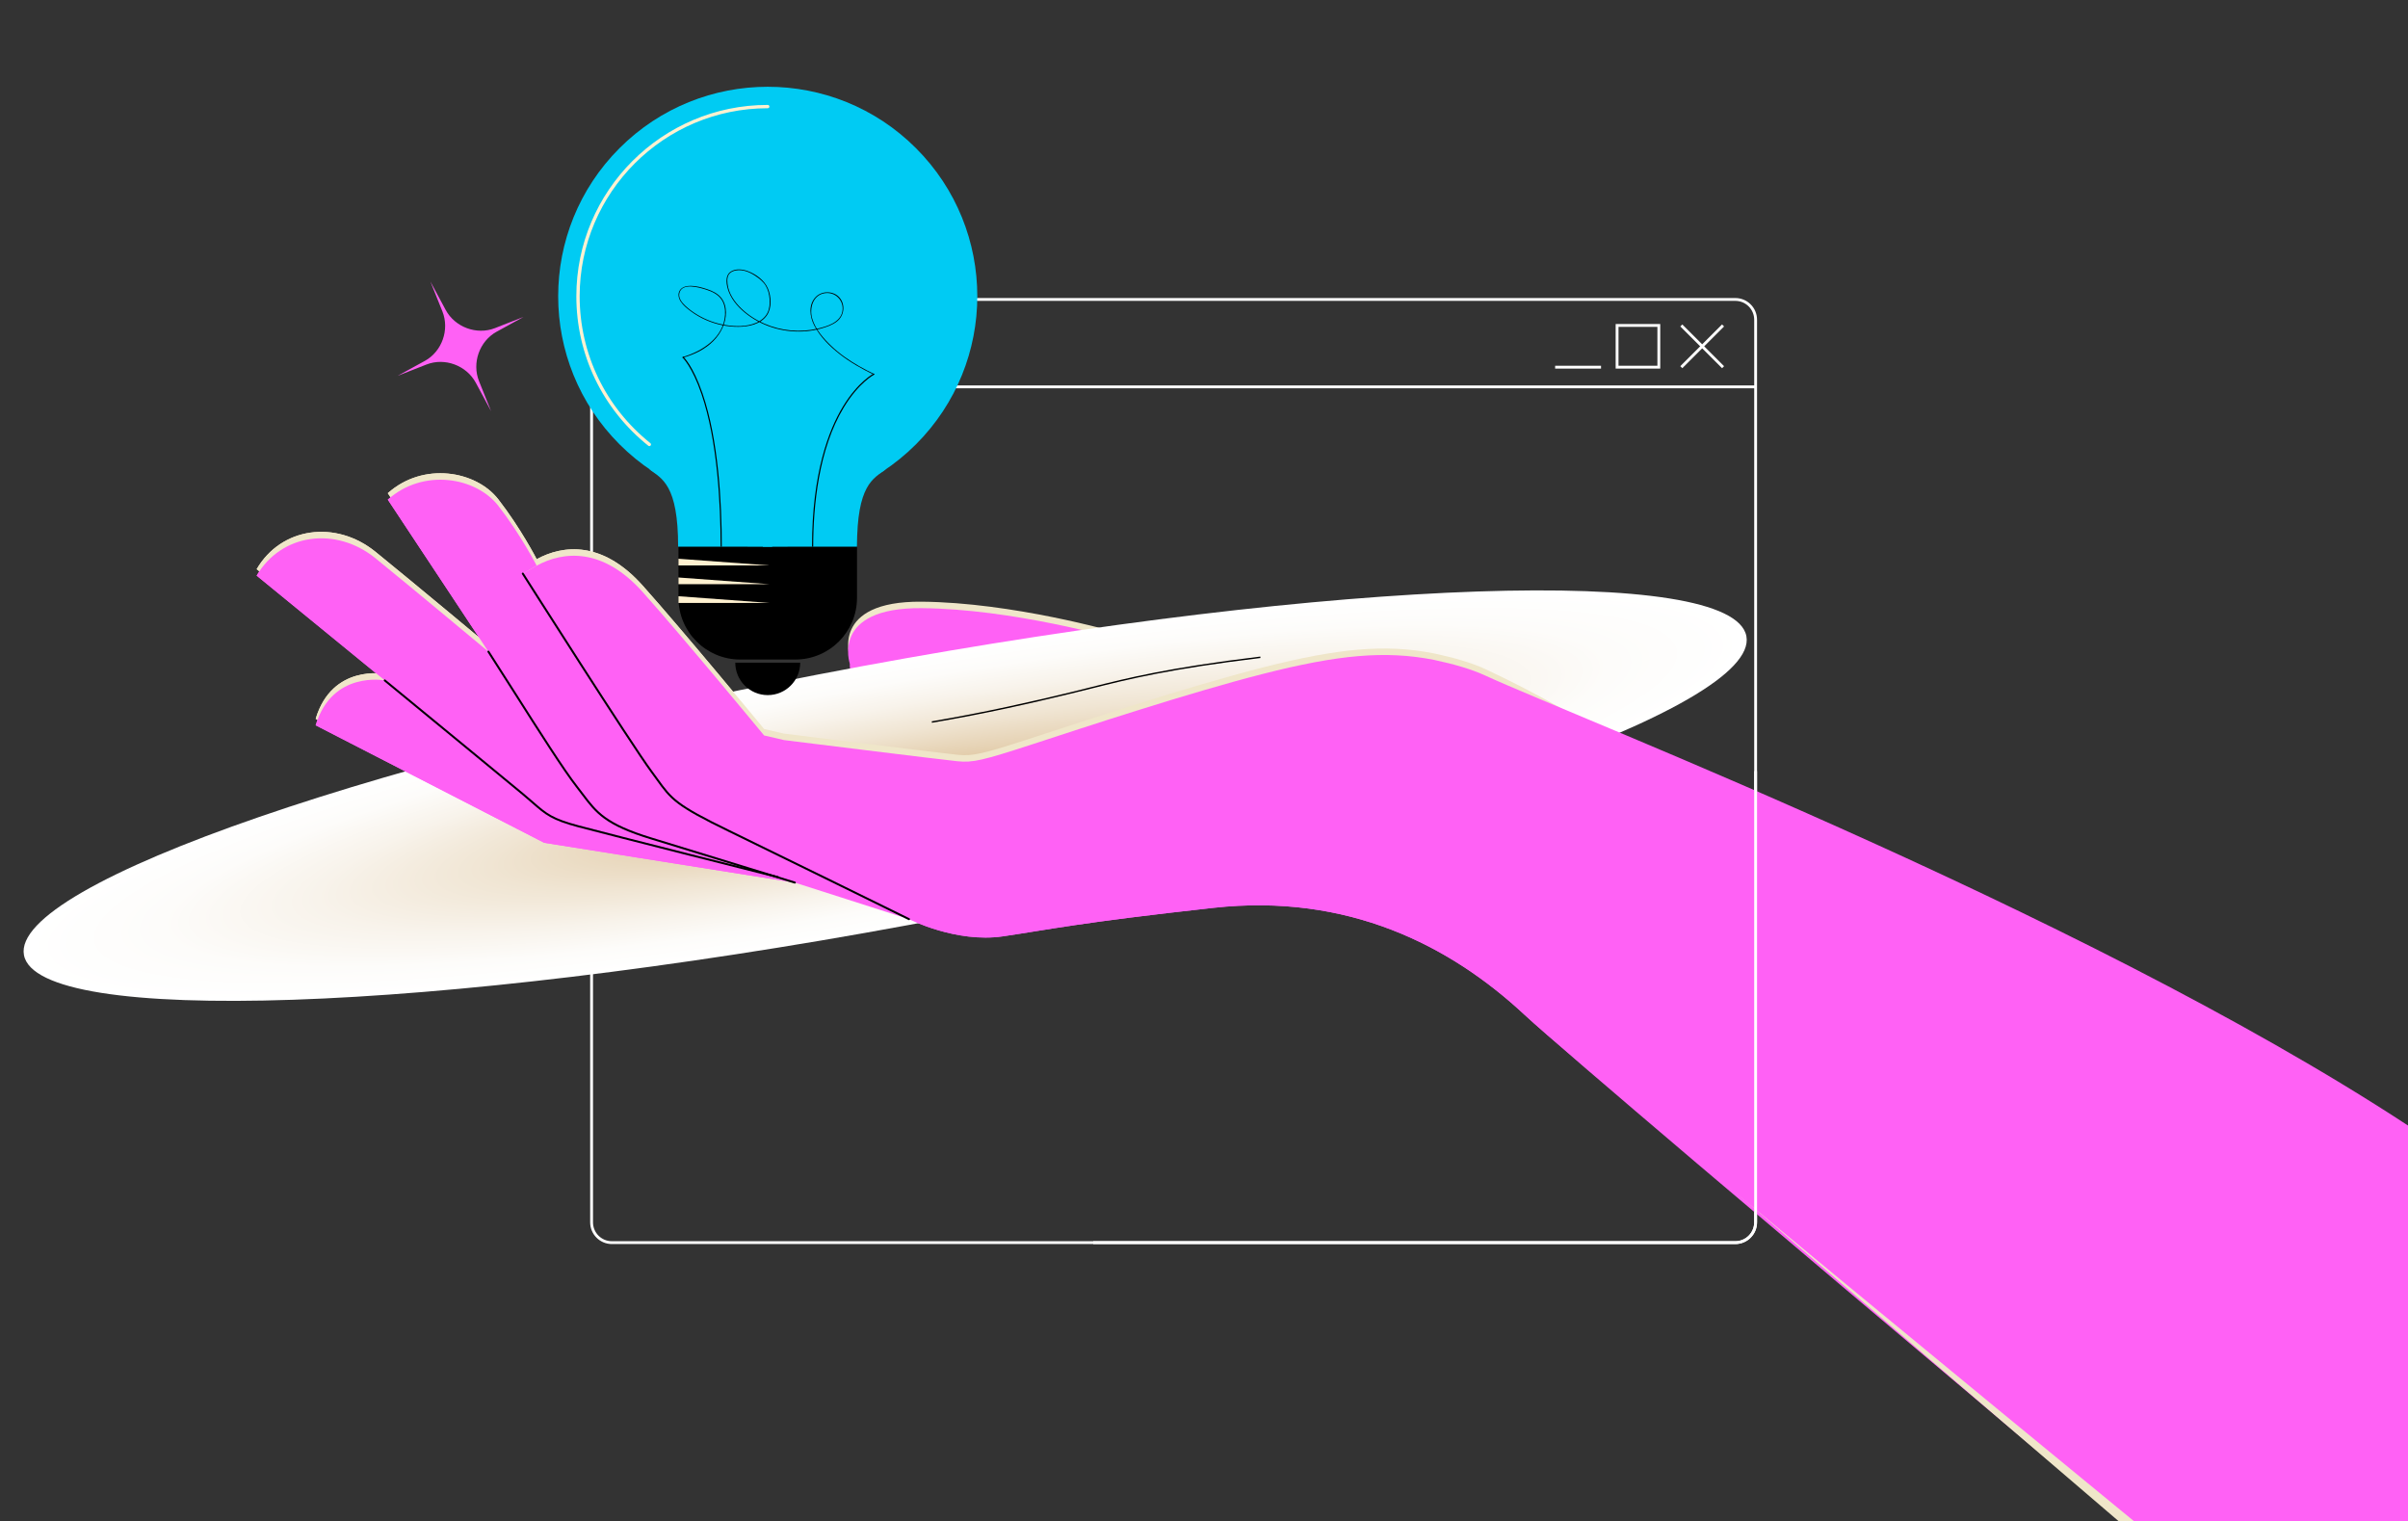<svg width="839" height="530" viewBox="0 0 839 530" fill="none" xmlns="http://www.w3.org/2000/svg">
<rect x="0" y="0" width="839" height="530" fill="#333333" stroke="none"/>
<path d="M213.181 433.423H604.632C608.799 433.423 612.189 430.035 612.189 425.869V111.389C612.189 107.224 608.799 103.835 604.632 103.835H213.185C209.018 103.835 205.628 107.224 205.628 111.389V425.869C205.628 430.035 209.018 433.423 213.185 433.423H213.181ZM604.632 104.823C608.252 104.823 611.201 107.767 611.201 111.389V425.869C611.201 429.487 608.256 432.435 604.632 432.435H213.185C209.565 432.435 206.616 429.491 206.616 425.869V111.389C206.616 107.771 209.561 104.823 213.185 104.823H604.632Z" fill="white"/>
<path d="M206.122 134.284H611.695V135.276H206.122V134.284Z" fill="white"/>
<path d="M600 113.033L600.701 113.734L586.156 128.272L585.455 127.571L600 113.033Z" fill="white"/>
<path d="M586.158 113.037L600.703 127.575L600.002 128.276L585.457 113.738L586.158 113.037Z" fill="white"/>
<path d="M562.932 128.415H578.465V112.89H562.932V128.415ZM577.477 127.423H563.924V113.878H577.477V127.423Z" fill="white"/>
<path d="M541.842 127.427H557.834V128.419H541.842V127.427Z" fill="white"/>
<path d="M499.615 227.637C497.47 227.135 495.233 226.706 492.916 226.346C495.21 226.748 497.436 227.173 499.577 227.629C499.592 227.629 499.604 227.633 499.619 227.637H499.615Z" fill="#EFE6C9"/>
<path d="M492.912 226.346C451.961 219.187 388.651 220.213 388.651 220.213C388.651 220.213 352.912 209.887 321.085 209.627C289.258 209.37 296.114 229.034 296.114 229.034C296.114 229.034 294.103 242.997 324.674 249.306C324.674 249.306 341.115 247.174 354.989 243.219C368.196 239.455 446.671 219.175 492.916 226.346H492.912Z" fill="#EFE6C9"/>
<path d="M226.933 266.478C221.52 258.078 182.158 197.594 182.158 197.594L186.996 194.818C186.996 194.818 181.423 183.998 173.639 173.983C165.856 163.967 147.485 160.77 135.116 171.82L170.165 224.773C170.165 224.773 193.611 261.213 201.02 271.899C208.428 282.584 212.101 285.398 226.998 289.889C241.894 294.38 276.936 305.238 276.936 305.238L316.719 317.98C316.719 317.98 261.775 290.785 247.878 284.349C233.985 277.914 232.341 274.881 226.933 266.481V266.478Z" fill="#EFE6C9"/>
<path d="M517.48 233.096C512.815 230.933 506.659 229.134 499.573 227.629C482.634 224.317 466.163 225.875 440.02 232.537C413.858 239.207 377.672 251.194 359.929 256.979C342.187 262.764 338.98 263.488 333.579 262.959C328.182 262.431 273.185 255.593 273.185 255.593L266.232 253.977C266.232 253.977 237.852 219.574 223.89 203.976C209.928 188.378 196.246 189.772 186.999 194.814L182.161 197.59C182.161 197.59 221.523 258.074 226.935 266.474C232.348 274.874 233.987 277.906 247.88 284.342C261.774 290.778 316.722 317.972 316.722 317.972C316.722 317.972 333.12 326.364 349.449 323.96C365.778 321.556 375.99 319.205 422.768 314.033C469.546 308.86 505.257 327.115 531.205 351.315C557.152 375.52 844 609 844 609L706.314 352.062C594.323 275.237 548.698 247.564 517.48 233.096Z" fill="#EFE6C9"/>
<path d="M359.929 256.979C377.672 251.194 413.858 239.207 440.02 232.537C466.159 225.872 482.634 224.317 499.572 227.629C497.431 227.173 495.209 226.748 492.911 226.346C446.666 219.172 368.191 239.452 354.984 243.219C341.114 247.174 324.669 249.306 324.669 249.306L273.184 255.597C273.184 255.597 328.182 262.435 333.579 262.963C338.976 263.491 342.186 262.768 359.929 256.983V256.979Z" fill="#EFE6C9"/>
<path d="M189.771 280.701C186.136 277.584 134.053 234.796 134.053 234.796C134.053 234.796 115.702 231.293 109.987 250.44L189.61 291.371L276.938 305.234C276.938 305.234 212.206 288.557 204.584 286.451C196.961 284.346 193.407 283.813 189.771 280.701Z" fill="#EFE6C9"/>
<path d="M201.021 271.899C193.613 261.213 170.167 224.773 170.167 224.773C170.167 224.773 144.771 203.57 130.878 192.283C116.981 180.997 97.974 183.638 89.425 198.298L134.053 234.792C134.053 234.792 186.136 277.58 189.771 280.697C193.407 283.813 196.961 284.346 204.584 286.447C212.206 288.553 276.938 305.231 276.938 305.231C276.938 305.231 241.896 294.373 227 289.882C212.103 285.391 208.433 282.573 201.021 271.891V271.899Z" fill="#EFE6C9"/>
<path d="M499.615 229.888C497.47 229.386 495.233 228.957 492.916 228.598C495.21 229 497.436 229.425 499.577 229.88C499.592 229.88 499.604 229.884 499.619 229.888H499.615Z" fill="#FF61F5"/>
<path d="M492.912 228.598C451.961 221.438 388.651 222.464 388.651 222.464C388.651 222.464 352.912 212.138 321.085 211.878C289.258 211.622 296.114 231.285 296.114 231.285C296.114 231.285 294.103 245.248 324.674 251.558C324.674 251.558 341.115 249.425 354.989 245.47C368.196 241.707 446.671 221.427 492.916 228.598H492.912Z" fill="#FF61F5"/>
<path d="M226.933 268.733C221.52 260.333 182.158 199.849 182.158 199.849L186.996 197.073C186.996 197.073 181.423 186.253 173.639 176.238C165.856 166.222 147.485 163.025 135.116 174.075L170.165 227.028C170.165 227.028 193.611 263.468 201.02 274.154C208.428 284.839 212.101 287.653 226.998 292.144C241.894 296.635 276.936 307.493 276.936 307.493L316.719 320.235C316.719 320.235 261.775 293.04 247.878 286.604C233.985 280.169 232.341 277.136 226.933 268.736V268.733Z" fill="#FF61F5"/>
<path d="M517.48 235.351C512.815 233.188 506.659 231.389 499.573 229.884C482.634 226.572 466.163 228.13 440.02 234.792C413.858 241.462 377.672 253.449 359.929 259.234C342.187 265.019 338.98 265.743 333.579 265.214C328.182 264.686 273.185 257.848 273.185 257.848L266.232 256.232C266.232 256.232 237.852 221.829 223.89 206.231C209.928 190.633 196.246 192.027 186.999 197.069L182.161 199.845C182.161 199.845 221.523 260.329 226.935 268.729C232.348 277.129 233.987 280.161 247.88 286.597C261.774 293.033 316.722 320.227 316.722 320.227C316.722 320.227 333.12 328.619 349.449 326.215C365.778 323.811 375.99 321.46 422.768 316.288C469.546 311.115 505.257 329.37 531.205 353.57C557.152 377.775 845.5 619.5 845.5 619.5L706.314 354.313C594.323 277.489 548.698 249.816 517.48 235.347V235.351Z" fill="#FF61F5"/>
<path d="M359.929 259.234C377.672 253.449 413.858 241.462 440.02 234.792C466.159 228.127 482.634 226.572 499.572 229.884C497.431 229.428 495.209 229.003 492.911 228.601C446.666 221.427 368.191 241.707 354.984 245.474C341.114 249.429 324.669 251.561 324.669 251.561L273.184 257.852C273.184 257.852 328.182 264.69 333.579 265.218C338.976 265.746 342.186 265.023 359.929 259.238V259.234Z" fill="#FF61F5"/>
<path style="mix-blend-mode:multiply" d="M8.343 332.731C3.735 307.856 134.345 262.828 300.068 232.158C465.792 201.488 603.873 196.79 608.481 221.664C613.089 246.539 482.479 291.567 316.755 322.237C151.032 352.907 12.951 357.605 8.343 332.731Z" fill="url(#paint0_radial_38_46)"/>
<path d="M189.771 282.956C186.136 279.839 134.053 237.051 134.053 237.051C134.053 237.051 115.702 233.548 109.987 252.695L189.61 293.626L276.938 307.489C276.938 307.489 212.206 290.812 204.584 288.706C196.961 286.601 193.407 286.069 189.771 282.956Z" fill="#FF61F5"/>
<path d="M201.021 274.154C193.613 263.468 170.167 227.028 170.167 227.028C170.167 227.028 144.771 205.825 130.878 194.538C116.981 183.252 97.974 185.893 89.425 200.553L134.053 237.047C134.053 237.047 186.136 279.835 189.771 282.952C193.407 286.068 196.961 286.601 204.584 288.702C212.206 290.808 276.938 307.486 276.938 307.486C276.938 307.486 241.896 296.628 227 292.137C212.103 287.646 208.433 284.828 201.021 274.146V274.154Z" fill="#FF61F5"/>
<path d="M226.933 266.478C221.52 258.078 182.158 197.594 182.158 197.594L186.996 194.818C186.996 194.818 181.423 183.998 173.639 173.983C165.856 163.967 147.485 160.77 135.116 171.82L170.165 224.773C170.165 224.773 193.611 261.213 201.02 271.899C208.428 282.584 212.101 285.398 226.998 289.889C241.894 294.38 276.936 305.238 276.936 305.238L316.719 317.98C316.719 317.98 261.775 290.785 247.878 284.349C233.985 277.914 232.341 274.881 226.933 266.481V266.478Z" fill="#EFE6C9"/>
<path d="M517.48 233.096C512.815 230.933 506.659 229.134 499.573 227.629C482.634 224.317 466.163 225.875 440.02 232.537C413.858 239.207 377.672 251.194 359.929 256.979C342.187 262.764 338.98 263.488 333.579 262.959C328.182 262.431 273.185 255.593 273.185 255.593L266.232 253.977C266.232 253.977 237.852 219.574 223.89 203.976C209.928 188.378 196.246 189.772 186.999 194.814L182.161 197.59C182.161 197.59 221.523 258.074 226.935 266.474C232.348 274.874 233.987 277.906 247.88 284.342C261.774 290.778 316.722 317.972 316.722 317.972C316.722 317.972 333.12 326.364 349.449 323.96C365.778 321.556 375.99 319.205 422.768 314.033C469.546 308.86 505.257 327.115 531.205 351.315C557.152 375.52 844 620.5 844 620.5L706.314 352.062C594.323 275.237 548.698 247.564 517.48 233.096Z" fill="#EFE6C9"/>
<path d="M189.771 280.701C186.136 277.584 134.053 234.796 134.053 234.796C134.053 234.796 115.702 231.293 109.987 250.44L189.61 291.371L276.938 305.234C276.938 305.234 212.206 288.557 204.584 286.451C196.961 284.346 193.407 283.813 189.771 280.701Z" fill="#EFE6C9"/>
<path d="M201.021 271.899C193.613 261.213 170.167 224.773 170.167 224.773C170.167 224.773 144.771 203.57 130.878 192.283C116.981 180.997 97.974 183.638 89.425 198.298L134.053 234.792C134.053 234.792 186.136 277.58 189.771 280.697C193.407 283.813 196.961 284.346 204.584 286.447C212.206 288.553 276.938 305.231 276.938 305.231C276.938 305.231 241.896 294.373 227 289.882C212.103 285.391 208.433 282.573 201.021 271.891V271.899Z" fill="#EFE6C9"/>
<path d="M226.933 268.733C221.52 260.333 182.158 199.849 182.158 199.849L186.996 197.073C186.996 197.073 181.423 186.253 173.639 176.238C165.856 166.222 147.485 163.025 135.116 174.075L170.165 227.028C170.165 227.028 193.611 263.468 201.02 274.154C208.428 284.839 212.101 287.653 226.998 292.144C241.894 296.635 276.936 307.493 276.936 307.493L316.719 320.235C316.719 320.235 261.775 293.04 247.878 286.604C233.985 280.169 232.341 277.136 226.933 268.736V268.733Z" fill="#FF61F5"/>
<path d="M517.48 235.351C512.815 233.188 506.659 231.389 499.573 229.884C482.634 226.572 466.163 228.13 440.02 234.792C413.858 241.462 377.672 253.449 359.929 259.234C342.187 265.019 338.98 265.743 333.579 265.214C328.182 264.686 273.185 257.848 273.185 257.848L266.232 256.232C266.232 256.232 237.852 221.829 223.89 206.231C209.928 190.633 196.246 192.027 186.999 197.069L182.161 199.845C182.161 199.845 221.523 260.329 226.935 268.729C232.348 277.129 233.987 280.161 247.88 286.597C261.774 293.033 316.722 320.227 316.722 320.227C316.722 320.227 333.12 328.619 349.449 326.215C365.778 323.811 375.99 321.46 422.768 316.288C469.546 311.115 505.257 329.37 531.205 353.57C557.152 377.775 843 611.5 843 611.5L850 399.5C738.009 322.676 548.698 249.816 517.48 235.347V235.351Z" fill="#FF61F5"/>
<path d="M189.771 282.956C186.136 279.839 134.053 237.051 134.053 237.051C134.053 237.051 115.702 233.548 109.987 252.695L189.61 293.626L276.938 307.489C276.938 307.489 212.206 290.812 204.584 288.706C196.961 286.601 193.407 286.069 189.771 282.956Z" fill="#FF61F5"/>
<path d="M201.021 274.154C193.613 263.468 170.167 227.028 170.167 227.028C170.167 227.028 144.771 205.825 130.878 194.538C116.981 183.252 97.974 185.893 89.425 200.553L134.053 237.047C134.053 237.047 186.136 279.835 189.771 282.952C193.407 286.068 196.961 286.601 204.584 288.702C212.206 290.808 276.938 307.486 276.938 307.486C276.938 307.486 241.896 296.628 227 292.137C212.103 287.646 208.433 284.828 201.021 274.146V274.154Z" fill="#FF61F5"/>
<path d="M316.718 320.579C316.845 320.579 316.967 320.507 317.029 320.384C317.113 320.212 317.044 320.005 316.872 319.921C316.45 319.714 274.549 299.09 254.063 289.143C235.654 280.203 234.164 278.136 229.219 271.282C228.625 270.463 227.955 269.533 227.212 268.526C220.394 259.337 182.832 200.258 182.453 199.661C182.349 199.5 182.135 199.45 181.974 199.554C181.813 199.657 181.763 199.872 181.867 200.032C182.246 200.63 219.819 259.728 226.653 268.939C227.396 269.939 228.066 270.869 228.656 271.688C233.678 278.652 235.191 280.754 253.761 289.767C274.242 299.71 316.144 320.334 316.565 320.541C316.615 320.564 316.669 320.576 316.718 320.576V320.579Z" fill="black"/>
<path d="M276.94 307.838C277.089 307.838 277.223 307.742 277.273 307.593C277.331 307.409 277.227 307.218 277.043 307.16C276.725 307.061 245.078 297.298 227.106 291.811C211.144 286.941 208.03 282.814 203.311 276.566C202.675 275.727 202.02 274.858 201.3 273.94C196.81 268.223 188.027 254.402 179.531 241.033C176.298 235.948 173.245 231.147 170.464 226.84C170.361 226.679 170.147 226.633 169.986 226.737C169.825 226.84 169.779 227.055 169.882 227.215C172.663 231.519 175.716 236.32 178.945 241.404C187.449 254.785 196.243 268.625 200.756 274.364C201.476 275.28 202.127 276.145 202.759 276.983C207.559 283.339 210.726 287.539 226.903 292.474C244.875 297.96 276.522 307.723 276.84 307.823C276.875 307.834 276.909 307.838 276.944 307.838H276.94Z" fill="black"/>
<path d="M271.074 305.943C271.228 305.943 271.369 305.839 271.412 305.682C271.457 305.499 271.346 305.307 271.159 305.261C270.576 305.116 212.966 290.571 201.724 287.577C192.458 285.111 190.535 283.431 185.889 279.376C184.885 278.499 183.744 277.504 182.384 276.374C176.224 271.259 161.209 258.924 145.316 245.861L134.277 236.787C134.128 236.664 133.909 236.687 133.791 236.833C133.672 236.978 133.691 237.2 133.836 237.319L144.876 246.393C160.769 259.456 175.784 271.792 181.943 276.907C183.299 278.032 184.433 279.024 185.437 279.897C190.029 283.909 192.129 285.739 201.548 288.247C212.794 291.241 270.412 305.786 270.99 305.931C271.017 305.939 271.048 305.943 271.074 305.943Z" fill="black"/>
<path d="M324.712 251.803C343.65 248.598 359.787 244.881 373.071 241.668C375.443 241.094 377.794 240.504 380.066 239.934C393.396 236.584 407.182 233.119 439.174 229.237L439.113 228.747C407.09 232.633 393.289 236.098 379.943 239.455C377.672 240.026 375.324 240.615 372.953 241.19C359.676 244.402 343.55 248.116 324.628 251.316L324.712 251.803Z" fill="black"/>
<path d="M380.906 433.423H604.632C608.799 433.423 612.189 430.035 612.189 425.869V268.629H611.197V425.869C611.197 429.487 608.252 432.436 604.628 432.436H380.906V433.423Z" fill="white"/>
<path d="M215.867 154.815C187.352 126.314 187.352 80.106 215.867 51.605C244.381 23.104 290.613 23.104 319.127 51.605C347.642 80.106 347.642 126.314 319.127 154.815C290.613 183.316 244.381 183.316 215.867 154.815Z" fill="#00CBF3"/>
<path d="M226.247 155.426C226.416 155.426 226.585 155.353 226.699 155.207C226.899 154.958 226.857 154.595 226.608 154.396C210.949 141.88 201.966 123.223 201.966 103.207C201.966 67.088 231.365 37.708 267.498 37.708C267.816 37.708 268.076 37.451 268.076 37.13C268.076 36.808 267.816 36.552 267.498 36.552C230.725 36.552 200.809 66.453 200.809 103.207C200.809 123.576 209.949 142.561 225.884 155.295C225.991 155.38 226.117 155.422 226.244 155.422L226.247 155.426Z" fill="#FFF1D0"/>
<path d="M237.895 124.379C244.809 122.362 252.171 117.557 252.623 109.636C252.726 107.794 252.416 105.841 251.347 104.299C250.133 102.541 248.126 101.592 246.153 100.952C243.69 100.156 237.443 98.272 236.684 102.277C236.37 103.935 237.672 105.508 238.799 106.557C240.07 107.744 241.503 108.778 242.993 109.67C245.981 111.462 249.309 112.679 252.749 113.242C256.231 113.813 260.123 113.881 263.421 112.48C265.11 111.764 266.631 110.593 267.439 108.908C268.132 107.461 268.266 105.753 268.148 104.172C268.025 102.568 267.611 100.922 266.784 99.532C265.941 98.115 264.493 96.997 263.137 96.09C261.218 94.808 258.817 93.808 256.468 94.21C255.748 94.333 255.017 94.593 254.45 95.068C253.354 95.983 253.343 97.556 253.485 98.87C253.852 102.243 255.936 105.225 258.334 107.515C262.969 111.94 269.255 114.548 275.605 115.122C278.731 115.405 281.903 115.199 284.959 114.471C288.223 113.694 292.72 112.358 293.478 108.59C294.245 104.792 291.031 101.492 287.212 102.174C283.144 102.905 281.979 107.515 282.998 111.002C284.075 114.682 286.875 117.882 289.59 120.478C292.502 123.262 295.842 125.566 299.331 127.565C301.04 128.541 302.79 129.449 304.56 130.306C304.709 130.379 304.583 130.609 304.434 130.532C300.262 128.503 296.198 126.217 292.536 123.357C289.07 120.65 285.714 117.32 283.684 113.368C282.098 110.286 281.596 106.117 284.247 103.433C286.446 101.205 290.479 101.301 292.521 103.705C294.639 106.201 294.137 110.003 291.613 111.99C290.065 113.208 288.077 113.881 286.204 114.418C284.507 114.9 282.765 115.222 281.006 115.382C273.817 116.041 266.374 114.05 260.571 109.731C257.794 107.664 255.247 105.011 253.952 101.745C253.113 99.628 252.351 96.048 254.68 94.593C256.38 93.532 258.636 93.774 260.437 94.417C263.302 95.443 266.378 97.66 267.569 100.527C268.734 103.338 268.975 107.216 267.213 109.839C265.083 113.005 260.843 113.824 257.284 113.855C253.419 113.885 249.562 113.066 246.023 111.519C244.127 110.692 242.326 109.651 240.668 108.418C239.362 107.449 238.017 106.381 237.136 104.992C236.382 103.801 236.067 102.285 236.929 101.056C237.757 99.876 239.3 99.585 240.652 99.585C242.595 99.585 244.56 100.145 246.387 100.749C248.264 101.37 250.148 102.273 251.378 103.877C253.553 106.714 253.186 110.838 251.86 113.95C250.29 117.645 247.252 120.463 243.755 122.331C241.92 123.311 239.971 124.043 237.975 124.625C237.814 124.67 237.745 124.422 237.906 124.372L237.895 124.379Z" fill="black"/>
<path d="M277.12 167.608H257.876C246.021 167.608 236.399 177.225 236.399 189.075V208.31C236.399 220.159 246.021 229.777 257.876 229.777H277.12C288.976 229.777 298.598 220.159 298.598 208.31V189.075C298.598 177.225 288.976 167.608 277.12 167.608Z" fill="black"/>
<path d="M298.597 190.461C298.597 168.914 304.228 166.766 308.621 163.519H265.8V190.48L298.597 190.461Z" fill="#00CBF3"/>
<path d="M236.276 190.461C236.276 168.914 230.645 166.766 226.251 163.519H269.072V190.48L236.276 190.461Z" fill="#00CBF3"/>
<path d="M282.93 190.48H283.336C283.336 176.372 285.19 156.49 294.019 141.907C299.282 133.212 304.595 130.517 304.645 130.49L304.465 130.126C304.411 130.153 298.995 132.902 293.67 141.696C288.771 149.79 282.93 164.821 282.93 190.48Z" fill="black"/>
<path d="M251.08 190.48H251.486C251.486 175.051 250.322 153.262 244.783 137.09C241.458 127.385 238.172 124.353 238.034 124.23L237.762 124.533C237.796 124.563 241.129 127.653 244.419 137.286C249.924 153.4 251.08 175.108 251.08 190.48Z" fill="black"/>
<path d="M267.497 242.174C261.25 242.174 256.186 237.112 256.186 230.868H278.812C278.812 237.112 273.749 242.174 267.501 242.174H267.497Z" fill="black"/>
<path d="M236.397 197.008H268.236L236.397 194.665V197.008Z" fill="#FFF1D0"/>
<path d="M236.397 203.539H268.236L236.397 201.196V203.539Z" fill="#FFF1D0"/>
<path d="M236.397 210.067H268.236L236.397 207.724V210.067Z" fill="#FFF1D0"/>
<path d="M154.137 108.483L149.95 98.066L155.27 107.955C158.522 114 166.088 116.807 172.446 114.318L182.463 110.397L173.032 115.57C167.049 118.855 164.356 126.458 166.915 132.825L171.102 143.243L165.781 133.354C162.529 127.308 154.964 124.502 148.605 126.991L138.589 130.911L148.019 125.739C154.003 122.454 156.695 114.85 154.137 108.483Z" fill="#FF61F5"/>
<defs>
<radialGradient id="paint0_radial_38_46" cx="0" cy="0" r="1" gradientUnits="userSpaceOnUse" gradientTransform="translate(308.534 277.248) rotate(-10.485) scale(305.253 45.767)">
<stop stop-color="#D5B582"/>
<stop offset="0.03" stop-color="#D7B888"/>
<stop offset="0.25" stop-color="#E5D1B2"/>
<stop offset="0.46" stop-color="#F0E5D3"/>
<stop offset="0.66" stop-color="#F8F3EB"/>
<stop offset="0.84" stop-color="#FDFCFA"/>
<stop offset="1" stop-color="white"/>
</radialGradient>
</defs>
</svg>
